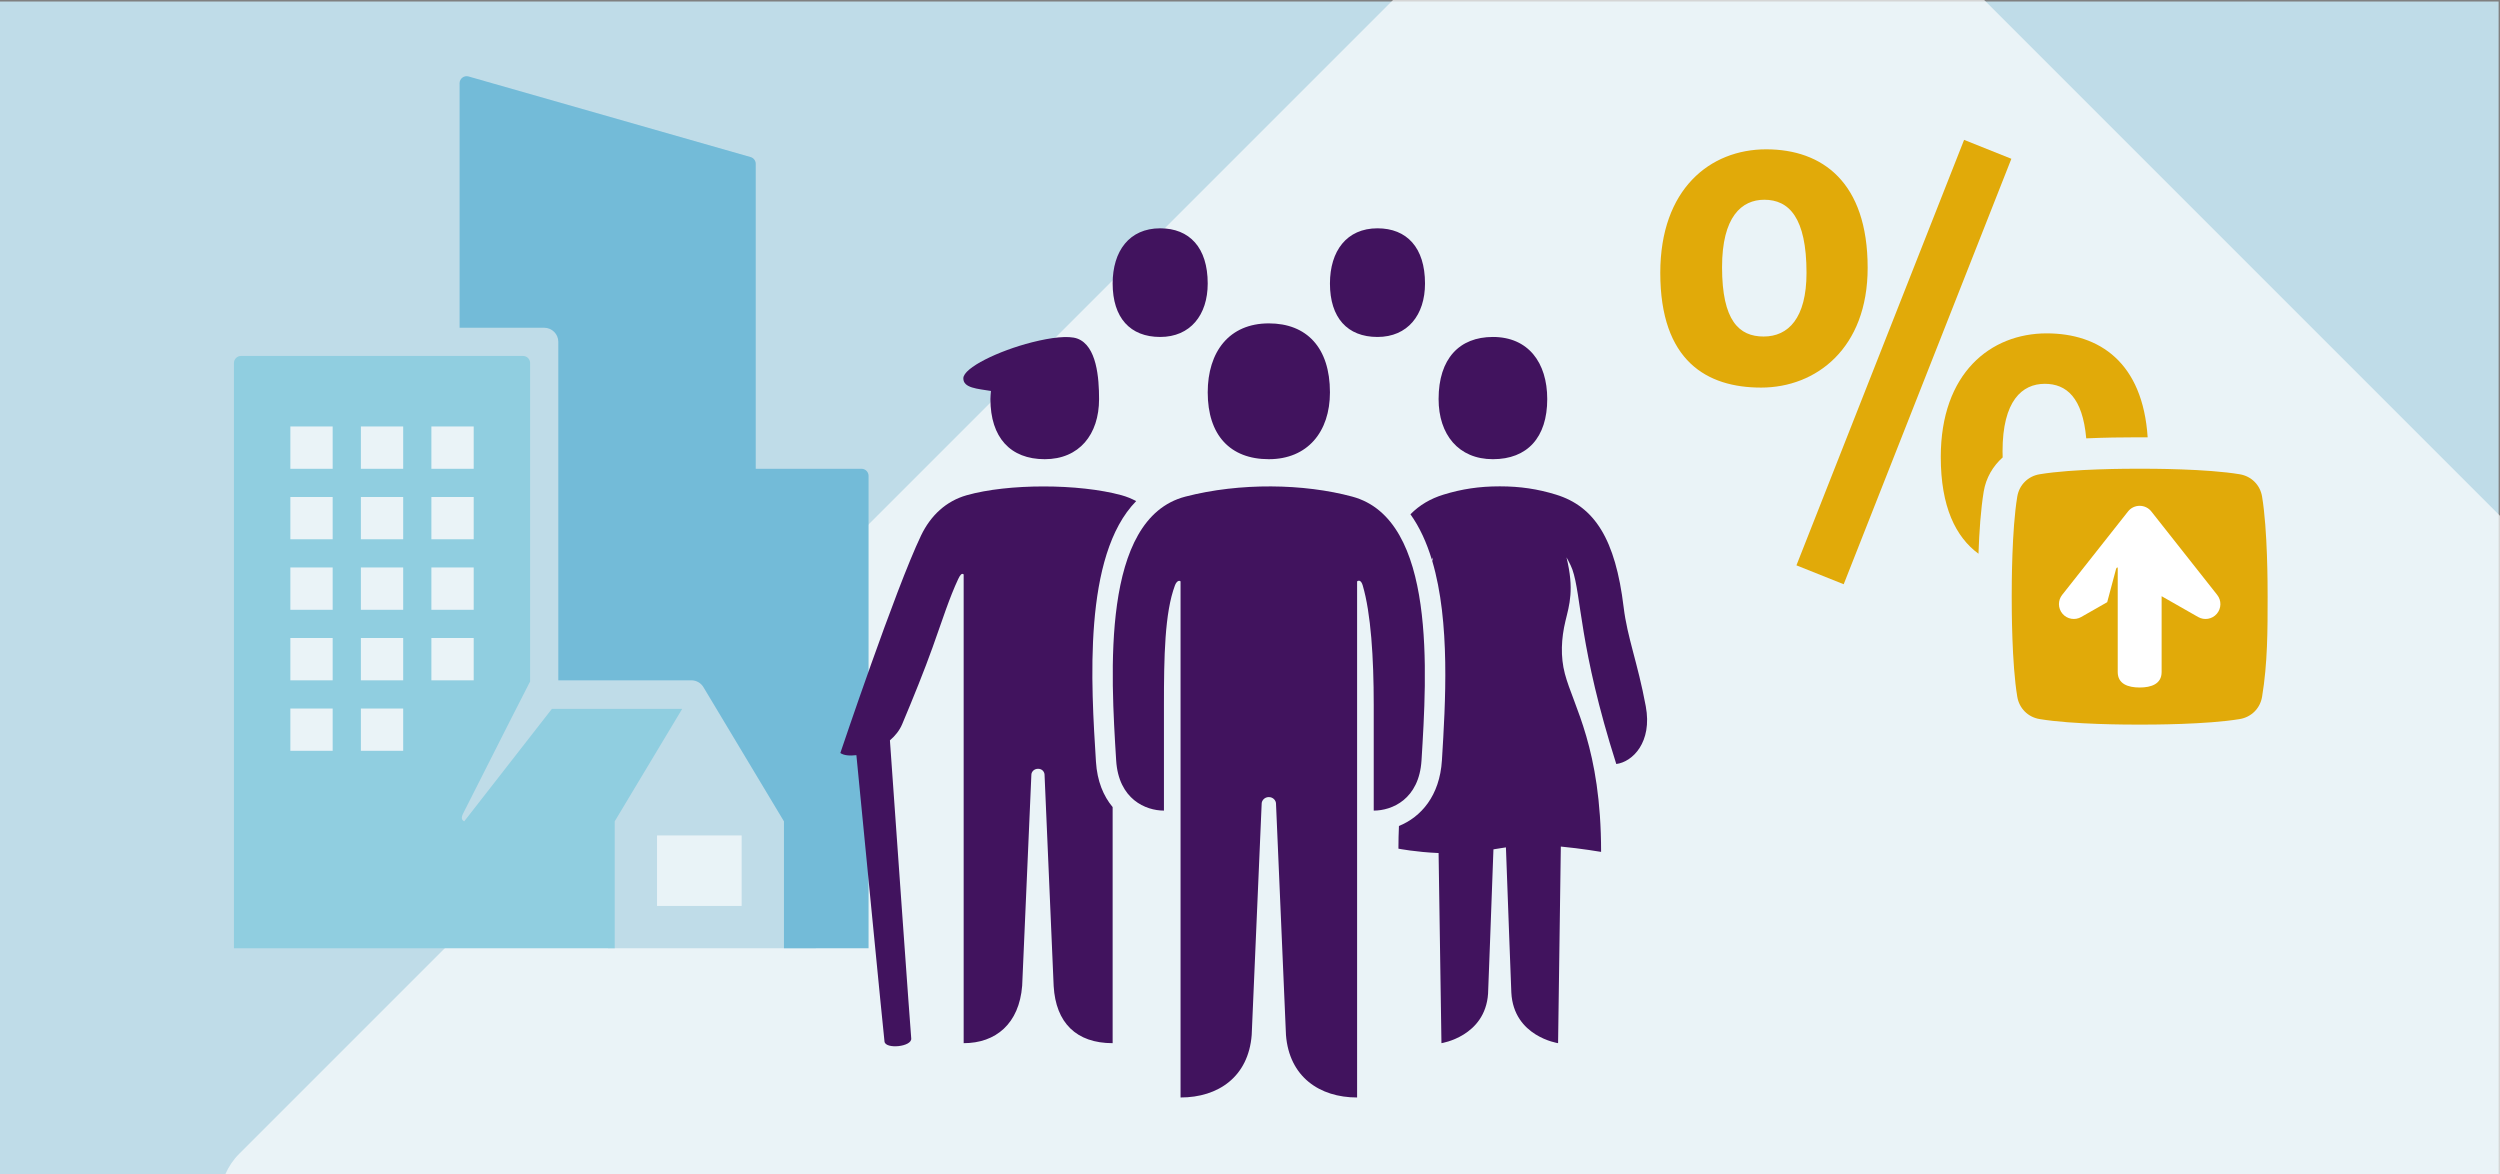 <?xml version="1.0" encoding="utf-8"?>
<!-- Generator: Adobe Illustrator 15.1.0, SVG Export Plug-In . SVG Version: 6.00 Build 0)  -->
<!DOCTYPE svg PUBLIC "-//W3C//DTD SVG 1.1//EN" "http://www.w3.org/Graphics/SVG/1.1/DTD/svg11.dtd">
<svg version="1.1" id="Layer_1" xmlns="http://www.w3.org/2000/svg" xmlns:xlink="http://www.w3.org/1999/xlink" x="0px" y="0px"
	 width="490.272px" height="230.298px" viewBox="0 0 490.272 230.298" enable-background="new 0 0 490.272 230.298"
	 xml:space="preserve">
<rect x="0" y="0" width="490.272" height="230.298" fill="#808080" stroke="none"/>
<rect y="0.298" fill="#BFDCE8" width="490" height="230"/>
<path opacity="0.67" fill="#FFFFFF" d="M490.272,230.272V101.158L389.115,0H273.182L144.096,129.084l-3.607-2.106l-8.684,15.34
	l-7.709,6.766l-77.191,77.192c-1.179,1.178-2.07,2.537-2.713,3.997H490.272z"/>
<rect x="339.76" y="30.531" fill="none" width="64" height="64"/>
<g>
	<g>
		<g>
			<g>
				<path fill="#E1AA09" d="M366.264,52.522c0-16.812-8.9-23.239-19.902-23.239c-11,0-20.766,7.786-20.766,24.229
					c0,17.306,9.148,22.498,19.777,22.498C356.125,76.01,366.264,68.344,366.264,52.522z M345.867,65.995
					c-4.82,0-8.158-3.089-8.158-13.596c0-9.89,3.832-13.227,8.283-13.227c4.82,0,8.281,3.461,8.281,14.339
					C354.273,62.411,350.689,65.995,345.867,65.995z"/>
			</g>
		</g>
		<g>
			<polygon fill="#E1AA09" points="385.176,27.429 352.297,110.869 361.566,114.574 394.447,31.14 			"/>
		</g>
		<g>
			<path fill="#E1AA09" d="M400.998,75.269c4.234,0,7.418,2.674,8.131,10.697c3.504-0.156,7.023-0.206,9.994-0.206
				c0.654,0,1.348,0.004,2.053,0.01c-0.961-14.689-9.449-20.393-19.807-20.393c-11,0-20.766,7.79-20.766,24.231
				c0,9.785,2.926,15.695,7.393,18.984c0.154-4.332,0.455-8.762,1.031-12.215c0.439-2.651,1.799-4.965,3.713-6.672
				c-0.01-0.396-0.023-0.789-0.023-1.21C392.717,78.607,396.549,75.269,400.998,75.269z"/>
		</g>
		<g>
			<g>
				<path fill="#E1AA09" d="M444.701,117.01c0-2.18,0-13.091-1.09-19.638c-0.375-2.265-2.098-3.987-4.365-4.363
					c-6.545-1.092-17.457-1.092-19.637-1.092c-2.182,0-13.094,0-19.639,1.092c-2.266,0.376-3.986,2.099-4.363,4.363
					c-1.092,6.547-1.092,17.458-1.092,19.638c0,2.183,0,13.094,1.092,19.638c0.377,2.264,2.098,3.986,4.363,4.364
					c6.545,1.091,17.457,1.091,19.639,1.091c2.18,0,13.092,0,19.637-1.091c2.268-0.378,3.99-2.101,4.365-4.364
					C444.701,130.104,444.701,123.559,444.701,117.01z"/>
			</g>
		</g>
	</g>
	<path fill="#FFFFFF" d="M421.898,100.305c-0.551-0.702-1.396-1.109-2.289-1.109s-1.738,0.407-2.289,1.109l-12.914,16.356
		c-0.42,0.532-0.629,1.171-0.629,1.809c0,0.676,0.236,1.355,0.707,1.901c0.91,1.061,2.445,1.324,3.656,0.63l5.1-2.908
		c0,0,1.594-5.984,1.732-6.498c0.111-0.41,0.332-0.276,0.332-0.276v20.472c0,2.338,2.021,3.035,4.303,3.035
		c2.283,0,4.305-0.697,4.305-3.035v-14.872l7.164,4.083c1.213,0.694,2.746,0.431,3.658-0.63c0.912-1.059,0.943-2.615,0.076-3.71
		L421.898,100.305z"/>
</g>
<rect x="119.238" y="131.228" fill="#BFDCE8" width="40.75" height="54.734"/>
<polygon opacity="0.67" fill="#FFFFFF" points="100.988,166.728 52.988,166.728 52.988,78.728 100.988,78.728 100.988,125.978 
	88.738,162.478 "/>
<g>
	<path fill="#73BBD8" d="M168.949,91.931h-20.742V64.274V36.618V32.13c0-0.616-0.41-1.159-1.004-1.329L91.891,14.995
		c-0.881-0.251-1.762,0.414-1.762,1.332v47.947h16.594c1.527,0,2.766,1.239,2.766,2.766v66.375h22.125h3.965
		c0.973,0,1.875,0.508,2.371,1.345l15.789,26.312v24.891h16.594V93.313C170.332,92.552,169.715,91.931,168.949,91.931"/>
	<rect x="128.848" y="163.837" opacity="0.65" fill="#FFFFFF" width="16.594" height="13.828"/>
	<path fill="#90CEE0" d="M108.227,139.022l-17.189,22.049c-0.432-0.216-0.686-0.6-0.217-1.534
		c7.943-15.78,13.137-25.893,13.137-25.893V71.188c0-0.762-0.621-1.383-1.383-1.383H47.262c-0.762,0-1.383,0.621-1.383,1.383
		v114.773h44.25h13.828h16.594v-24.891l13.232-22.049H108.227z M84.598,83.634h8.297v8.297h-8.297V83.634z M84.598,97.462h8.297
		v8.297h-8.297V97.462z M84.598,111.29h8.297v8.297h-8.297V111.29z M65.238,147.243h-8.297v-8.297h8.297V147.243z M65.238,133.415
		h-8.297v-8.297h8.297V133.415z M65.238,119.587h-8.297v-8.297h8.297V119.587z M65.238,105.759h-8.297v-8.297h8.297V105.759z
		 M65.238,91.931h-8.297v-8.297h8.297V91.931z M79.066,147.243H70.77v-8.297h8.297V147.243z M79.066,133.415H70.77v-8.297h8.297
		V133.415z M79.066,119.587H70.77v-8.297h8.297V119.587z M79.066,105.759H70.77v-8.297h8.297V105.759z M79.066,91.931H70.77v-8.297
		h8.297V91.931z M84.598,125.118h8.297v8.297h-8.297V125.118z"/>
</g>
<g>
	<path fill="#41135E" d="M248.83,90.052c7.59,0,11.984-5.37,11.984-13.103c0-8.809-4.59-13.531-11.984-13.531
		c-7.789,0-11.986,5.585-11.986,13.531C236.844,85.329,241.24,90.052,248.83,90.052z"/>
	<path fill="#41135E" d="M322.752,138.511c-1.613-8.668-3.611-13.409-4.342-19.435c-1.613-13.335-5.684-19.746-13.262-22.076
		c-3.607-1.111-7.047-1.622-10.963-1.622h-0.139c-3.916,0-7.355,0.511-10.963,1.622c-2.547,0.781-4.688,2.04-6.484,3.854
		c1.818,2.545,3.184,5.561,4.191,8.883c0.135-0.248,0.24-0.439,0.24-0.439c-0.062,0.255-0.1,0.475-0.154,0.717
		c3.561,12.011,2.59,27.828,1.896,39.1c-0.43,6.979-4.123,11.122-8.428,12.866c-0.061,1.419-0.102,2.885-0.102,4.449
		c0,0,3.439,0.675,7.877,0.858l0.561,37.286c0,0,8.561-1.308,9.141-9.686c0,0,0.721-18.749,1.055-28.323
		c0.436-0.067,0.865-0.131,1.309-0.211c0.379-0.067,0.758-0.12,1.139-0.176c0.328,9.352,1.061,28.474,1.061,28.474
		c0.436,8.629,9.168,9.922,9.168,9.922l0.537-38.557c4.051,0.385,7.898,1.044,7.898,1.044c0-20.389-5.406-28.526-7.1-34.916
		c-0.898-3.397-0.711-6.952,0.107-10.354c0.771-3.195,1.758-6.174,0.205-12.494c0,0,0.818,1.434,1.146,2.361
		c1.816,5.166,1.289,15.153,8.619,38.17C320.158,149.422,324.066,145.564,322.752,138.511z"/>
	<path fill="#41135E" d="M278.773,149.104c1.037-16.892,2.984-47.253-13.588-51.716c-9.477-2.553-22.016-2.775-32.713,0
		c-16.613,4.31-14.623,34.824-13.584,51.716c0.471,7.684,5.836,9.862,9.371,9.862c0,0,0-15.756,0-20.791
		c0-9.258,0.139-17.996,2.156-23.365c0.348-0.93,0.895-1.038,1.102-0.789v101.206c7.408,0,13.316-4.074,13.951-12.256
		c0,0,1.939-44.878,1.959-45.418c0.02-0.538,0.527-1.237,1.402-1.237s1.383,0.699,1.404,1.237c0.02,0.54,1.957,45.418,1.957,45.418
		c0.635,8.213,6.6,12.256,13.949,12.256V114.021c0.334-0.291,0.814-0.192,1.104,0.789c1.604,5.452,2.158,14.191,2.158,23.365
		c0,5.035,0,20.791,0,20.791C272.936,158.967,278.301,156.788,278.773,149.104z"/>
	<path fill="#41135E" d="M227.523,66.081c5.904,0,9.32-4.297,9.32-10.481c0-7.046-3.57-10.825-9.32-10.825
		c-6.061,0-9.322,4.465-9.322,10.825C218.201,62.301,221.617,66.081,227.523,66.081z"/>
	<path fill="#41135E" d="M270.137,66.081c5.906,0,9.32-4.297,9.32-10.481c0-7.046-3.57-10.825-9.32-10.825
		c-6.059,0-9.322,4.465-9.322,10.825C260.814,62.301,264.23,66.081,270.137,66.081z"/>
	<path fill="#41135E" d="M292.773,90.052c6.746,0,10.654-4.254,10.654-11.793c0-7.152-3.73-12.178-10.654-12.178
		c-6.572,0-10.652,4.249-10.652,12.178C282.121,85.219,286.025,90.052,292.773,90.052z"/>
	<path fill="#41135E" d="M222.814,98.271c-0.895-0.475-1.838-0.869-2.855-1.149c-8.416-2.303-22.289-2.303-30.389,0
		c-4.027,1.143-7.053,3.955-8.945,7.9c-5.025,10.493-15.826,42.648-15.826,42.648c0.67,0.476,1.826,0.585,3.146,0.422
		c1.008,10.344,5.307,54.524,5.514,56.17c0.191,1.542,5.406,1.033,5.242-0.62c-0.172-1.742-3.207-44.652-4.18-58.454
		c1.025-0.876,1.881-1.933,2.398-3.157c2.115-5.024,4.424-10.734,5.977-15.099c2.006-5.646,3.309-9.729,5.01-13.367
		c0.363-0.777,0.707-1.25,1.078-0.917v91.927c6.279,0,10.895-3.797,11.475-11.275c0,0,1.787-40.9,1.805-41.395
		s0.469-1.141,1.314-1.141c0.85,0,1.246,0.646,1.268,1.141s1.789,41.471,1.789,41.471c0.422,7.217,4.447,11.199,11.566,11.199
		v-46.296c-1.801-2.168-3.033-5.072-3.271-8.888C213.986,134.366,212.318,108.977,222.814,98.271z"/>
	<path fill="#41135E" d="M194.338,76.672c-0.043,0.524-0.107,1.035-0.107,1.587c0,7.539,3.908,11.793,10.654,11.793
		c6.75,0,10.652-4.833,10.652-11.793c0-4.082-0.434-10.469-4.279-11.865c-1.725-0.625-5.129-0.207-8.791,0.713
		c-0.029,0.005-0.055,0.017-0.084,0.021c-6.588,1.673-13.43,4.997-13.463,7.049C188.891,76.1,191.664,76.23,194.338,76.672z"/>
</g>
</svg>
